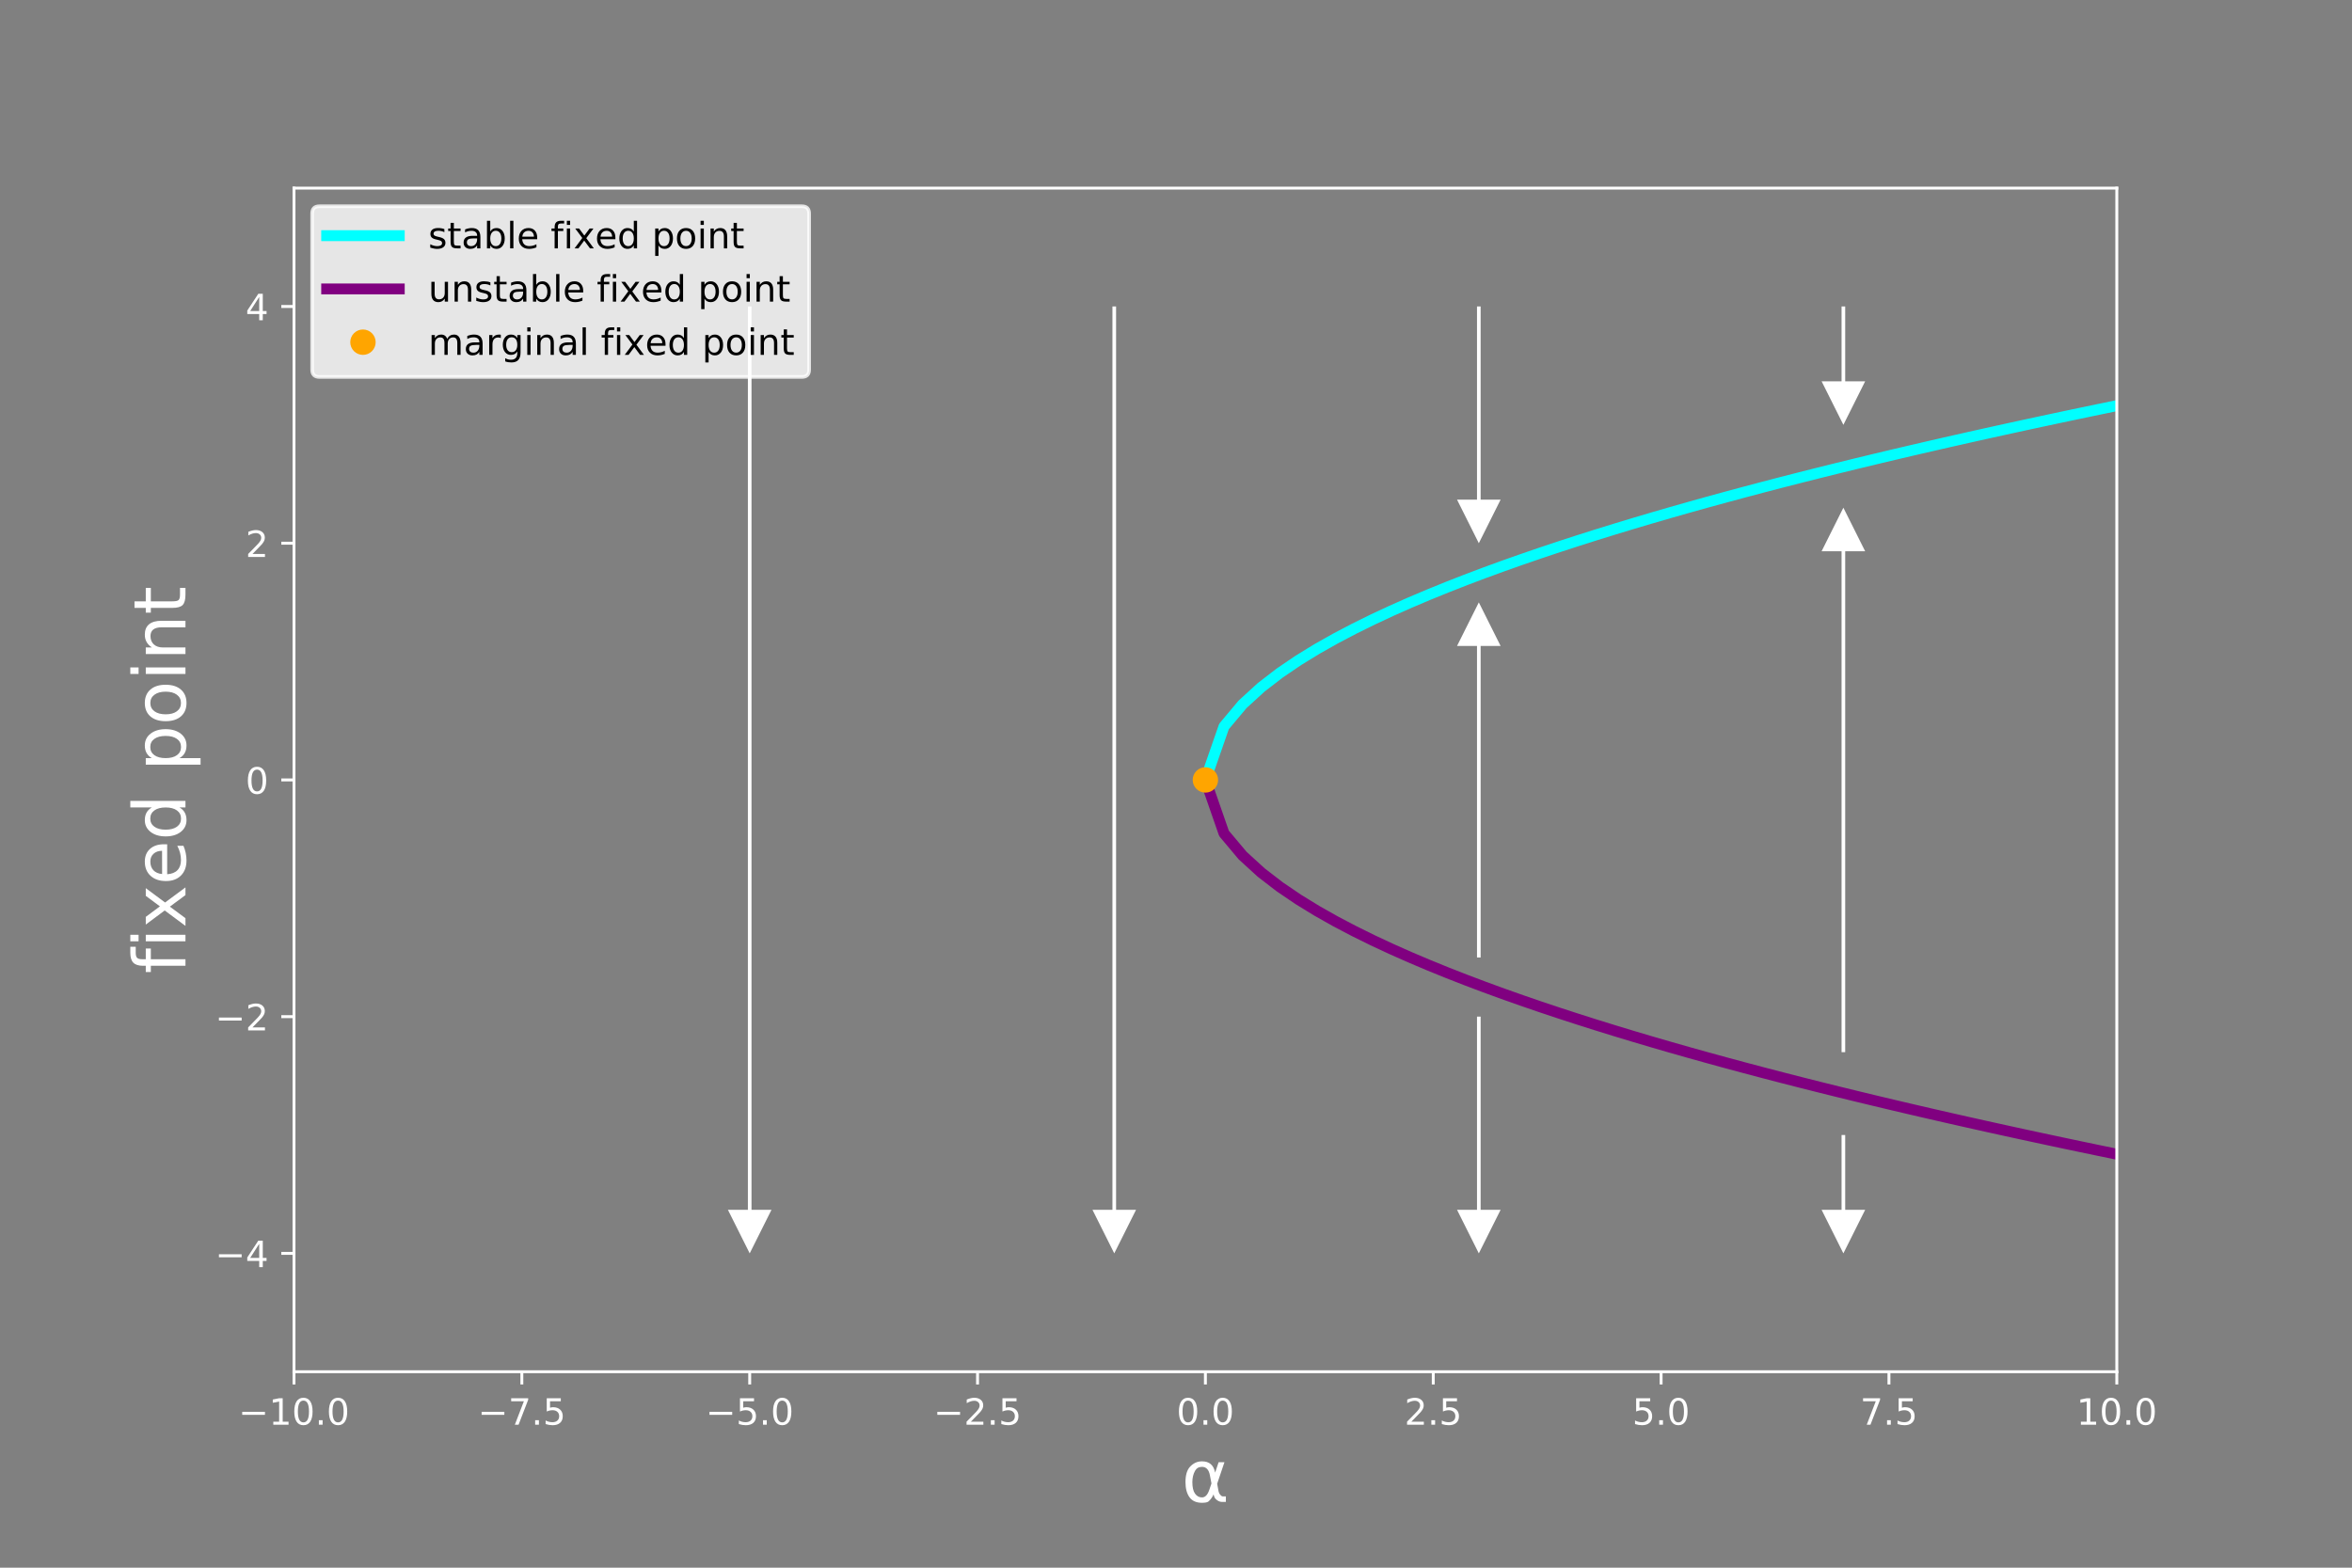 <?xml version="1.0" encoding="utf-8" standalone="no"?>
<!DOCTYPE svg PUBLIC "-//W3C//DTD SVG 1.1//EN"
  "http://www.w3.org/Graphics/SVG/1.1/DTD/svg11.dtd">
<!-- Created with matplotlib (http://matplotlib.org/) -->
<svg height="432pt" version="1.1" viewBox="0 0 648 432" width="648pt" xmlns="http://www.w3.org/2000/svg" xmlns:xlink="http://www.w3.org/1999/xlink">
 <rect x="0" y="0" width="648" height="432" fill="#808080" stroke="none"/>
 <defs>
  <style type="text/css">
*{stroke-linecap:butt;stroke-linejoin:round;}
  </style>
 </defs>
 <g id="figure_1">
  <g id="patch_1">
   <path d="M 0 432 
L 648 432 
L 648 0 
L 0 0 
z
" style="fill:none;"/>
  </g>
  <g id="axes_1">
   <g id="patch_2">
    <path d="M 81 378 
L 583.2 378 
L 583.2 51.84 
L 81 51.84 
z
" style="fill:none;"/>
   </g>
   <g id="matplotlib.axis_1">
    <g id="xtick_1">
     <g id="line2d_1">
      <defs>
       <path d="M 0 0 
L 0 3.5 
" id="mefd4744a12" style="stroke:#ffffff;stroke-width:0.8;"/>
      </defs>
      <g>
       <use style="fill:#ffffff;stroke:#ffffff;stroke-width:0.8;" x="81" xlink:href="#mefd4744a12" y="378"/>
      </g>
     </g>
     <g id="text_1">
      <!-- −10.0 -->
      <defs>
       <path d="M 10.594 35.5 
L 73.188 35.5 
L 73.188 27.203 
L 10.594 27.203 
z
" id="DejaVuSans-2212"/>
       <path d="M 12.406 8.297 
L 28.516 8.297 
L 28.516 63.922 
L 10.984 60.406 
L 10.984 69.391 
L 28.422 72.906 
L 38.281 72.906 
L 38.281 8.297 
L 54.391 8.297 
L 54.391 0 
L 12.406 0 
z
" id="DejaVuSans-31"/>
       <path d="M 31.781 66.406 
Q 24.172 66.406 20.328 58.906 
Q 16.5 51.422 16.5 36.375 
Q 16.5 21.391 20.328 13.891 
Q 24.172 6.391 31.781 6.391 
Q 39.453 6.391 43.281 13.891 
Q 47.125 21.391 47.125 36.375 
Q 47.125 51.422 43.281 58.906 
Q 39.453 66.406 31.781 66.406 
z
M 31.781 74.219 
Q 44.047 74.219 50.516 64.516 
Q 56.984 54.828 56.984 36.375 
Q 56.984 17.969 50.516 8.266 
Q 44.047 -1.422 31.781 -1.422 
Q 19.531 -1.422 13.062 8.266 
Q 6.594 17.969 6.594 36.375 
Q 6.594 54.828 13.062 64.516 
Q 19.531 74.219 31.781 74.219 
z
" id="DejaVuSans-30"/>
       <path d="M 10.688 12.406 
L 21 12.406 
L 21 0 
L 10.688 0 
z
" id="DejaVuSans-2e"/>
      </defs>
      <g style="fill:#ffffff;" transform="translate(65.677 392.598)scale(0.1 -0.1)">
       <use xlink:href="#DejaVuSans-2212"/>
       <use x="83.789" xlink:href="#DejaVuSans-31"/>
       <use x="147.412" xlink:href="#DejaVuSans-30"/>
       <use x="211.035" xlink:href="#DejaVuSans-2e"/>
       <use x="242.822" xlink:href="#DejaVuSans-30"/>
      </g>
     </g>
    </g>
    <g id="xtick_2">
     <g id="line2d_2">
      <g>
       <use style="fill:#ffffff;stroke:#ffffff;stroke-width:0.8;" x="143.775" xlink:href="#mefd4744a12" y="378"/>
      </g>
     </g>
     <g id="text_2">
      <!-- −7.5 -->
      <defs>
       <path d="M 8.203 72.906 
L 55.078 72.906 
L 55.078 68.703 
L 28.609 0 
L 18.312 0 
L 43.219 64.594 
L 8.203 64.594 
z
" id="DejaVuSans-37"/>
       <path d="M 10.797 72.906 
L 49.516 72.906 
L 49.516 64.594 
L 19.828 64.594 
L 19.828 46.734 
Q 21.969 47.469 24.109 47.828 
Q 26.266 48.188 28.422 48.188 
Q 40.625 48.188 47.75 41.5 
Q 54.891 34.812 54.891 23.391 
Q 54.891 11.625 47.562 5.094 
Q 40.234 -1.422 26.906 -1.422 
Q 22.312 -1.422 17.547 -0.641 
Q 12.797 0.141 7.719 1.703 
L 7.719 11.625 
Q 12.109 9.234 16.797 8.062 
Q 21.484 6.891 26.703 6.891 
Q 35.156 6.891 40.078 11.328 
Q 45.016 15.766 45.016 23.391 
Q 45.016 31 40.078 35.438 
Q 35.156 39.891 26.703 39.891 
Q 22.75 39.891 18.812 39.016 
Q 14.891 38.141 10.797 36.281 
z
" id="DejaVuSans-35"/>
      </defs>
      <g style="fill:#ffffff;" transform="translate(131.634 392.598)scale(0.1 -0.1)">
       <use xlink:href="#DejaVuSans-2212"/>
       <use x="83.789" xlink:href="#DejaVuSans-37"/>
       <use x="147.412" xlink:href="#DejaVuSans-2e"/>
       <use x="179.199" xlink:href="#DejaVuSans-35"/>
      </g>
     </g>
    </g>
    <g id="xtick_3">
     <g id="line2d_3">
      <g>
       <use style="fill:#ffffff;stroke:#ffffff;stroke-width:0.8;" x="206.55" xlink:href="#mefd4744a12" y="378"/>
      </g>
     </g>
     <g id="text_3">
      <!-- −5.0 -->
      <g style="fill:#ffffff;" transform="translate(194.409 392.598)scale(0.1 -0.1)">
       <use xlink:href="#DejaVuSans-2212"/>
       <use x="83.789" xlink:href="#DejaVuSans-35"/>
       <use x="147.412" xlink:href="#DejaVuSans-2e"/>
       <use x="179.199" xlink:href="#DejaVuSans-30"/>
      </g>
     </g>
    </g>
    <g id="xtick_4">
     <g id="line2d_4">
      <g>
       <use style="fill:#ffffff;stroke:#ffffff;stroke-width:0.8;" x="269.325" xlink:href="#mefd4744a12" y="378"/>
      </g>
     </g>
     <g id="text_4">
      <!-- −2.5 -->
      <defs>
       <path d="M 19.188 8.297 
L 53.609 8.297 
L 53.609 0 
L 7.328 0 
L 7.328 8.297 
Q 12.938 14.109 22.625 23.891 
Q 32.328 33.688 34.812 36.531 
Q 39.547 41.844 41.422 45.531 
Q 43.312 49.219 43.312 52.781 
Q 43.312 58.594 39.234 62.25 
Q 35.156 65.922 28.609 65.922 
Q 23.969 65.922 18.812 64.312 
Q 13.672 62.703 7.812 59.422 
L 7.812 69.391 
Q 13.766 71.781 18.938 73 
Q 24.125 74.219 28.422 74.219 
Q 39.75 74.219 46.484 68.547 
Q 53.219 62.891 53.219 53.422 
Q 53.219 48.922 51.531 44.891 
Q 49.859 40.875 45.406 35.406 
Q 44.188 33.984 37.641 27.219 
Q 31.109 20.453 19.188 8.297 
z
" id="DejaVuSans-32"/>
      </defs>
      <g style="fill:#ffffff;" transform="translate(257.184 392.598)scale(0.1 -0.1)">
       <use xlink:href="#DejaVuSans-2212"/>
       <use x="83.789" xlink:href="#DejaVuSans-32"/>
       <use x="147.412" xlink:href="#DejaVuSans-2e"/>
       <use x="179.199" xlink:href="#DejaVuSans-35"/>
      </g>
     </g>
    </g>
    <g id="xtick_5">
     <g id="line2d_5">
      <g>
       <use style="fill:#ffffff;stroke:#ffffff;stroke-width:0.8;" x="332.1" xlink:href="#mefd4744a12" y="378"/>
      </g>
     </g>
     <g id="text_5">
      <!-- 0.0 -->
      <g style="fill:#ffffff;" transform="translate(324.148 392.598)scale(0.1 -0.1)">
       <use xlink:href="#DejaVuSans-30"/>
       <use x="63.623" xlink:href="#DejaVuSans-2e"/>
       <use x="95.41" xlink:href="#DejaVuSans-30"/>
      </g>
     </g>
    </g>
    <g id="xtick_6">
     <g id="line2d_6">
      <g>
       <use style="fill:#ffffff;stroke:#ffffff;stroke-width:0.8;" x="394.875" xlink:href="#mefd4744a12" y="378"/>
      </g>
     </g>
     <g id="text_6">
      <!-- 2.5 -->
      <g style="fill:#ffffff;" transform="translate(386.923 392.598)scale(0.1 -0.1)">
       <use xlink:href="#DejaVuSans-32"/>
       <use x="63.623" xlink:href="#DejaVuSans-2e"/>
       <use x="95.41" xlink:href="#DejaVuSans-35"/>
      </g>
     </g>
    </g>
    <g id="xtick_7">
     <g id="line2d_7">
      <g>
       <use style="fill:#ffffff;stroke:#ffffff;stroke-width:0.8;" x="457.65" xlink:href="#mefd4744a12" y="378"/>
      </g>
     </g>
     <g id="text_7">
      <!-- 5.0 -->
      <g style="fill:#ffffff;" transform="translate(449.698 392.598)scale(0.1 -0.1)">
       <use xlink:href="#DejaVuSans-35"/>
       <use x="63.623" xlink:href="#DejaVuSans-2e"/>
       <use x="95.41" xlink:href="#DejaVuSans-30"/>
      </g>
     </g>
    </g>
    <g id="xtick_8">
     <g id="line2d_8">
      <g>
       <use style="fill:#ffffff;stroke:#ffffff;stroke-width:0.8;" x="520.425" xlink:href="#mefd4744a12" y="378"/>
      </g>
     </g>
     <g id="text_8">
      <!-- 7.5 -->
      <g style="fill:#ffffff;" transform="translate(512.473 392.598)scale(0.1 -0.1)">
       <use xlink:href="#DejaVuSans-37"/>
       <use x="63.623" xlink:href="#DejaVuSans-2e"/>
       <use x="95.41" xlink:href="#DejaVuSans-35"/>
      </g>
     </g>
    </g>
    <g id="xtick_9">
     <g id="line2d_9">
      <g>
       <use style="fill:#ffffff;stroke:#ffffff;stroke-width:0.8;" x="583.2" xlink:href="#mefd4744a12" y="378"/>
      </g>
     </g>
     <g id="text_9">
      <!-- 10.0 -->
      <g style="fill:#ffffff;" transform="translate(572.067 392.598)scale(0.1 -0.1)">
       <use xlink:href="#DejaVuSans-31"/>
       <use x="63.623" xlink:href="#DejaVuSans-30"/>
       <use x="127.246" xlink:href="#DejaVuSans-2e"/>
       <use x="159.033" xlink:href="#DejaVuSans-30"/>
      </g>
     </g>
    </g>
    <g id="text_10">
     <!-- α -->
     <defs>
      <path d="M 41.312 25.438 
L 39.156 36.719 
Q 36.969 48.297 28.266 48.297 
Q 21.734 48.297 18.75 42.922 
Q 14.984 36.188 14.984 27.297 
Q 14.984 16.547 18.656 11.422 
Q 22.359 6.203 28.266 6.203 
Q 34.812 6.203 38.328 16.609 
z
M 46.344 40.375 
L 51.172 54.688 
L 59.188 54.688 
L 49.172 25.047 
L 51.125 14.359 
Q 51.562 11.969 53.266 9.969 
Q 55.281 7.625 56.844 7.625 
L 61.141 7.625 
L 61.141 0 
L 55.766 0 
Q 51.172 0 47.078 4.109 
Q 45.062 6.156 44.234 10.453 
Q 42 5.031 37.406 0.781 
Q 35.25 -1.219 28.266 -1.219 
Q 16.797 -1.219 11.234 6.203 
Q 5.516 13.875 5.516 27.297 
Q 5.516 41.656 11.719 48.391 
Q 18.609 55.906 28.266 55.906 
Q 43.453 55.906 46.344 40.375 
z
" id="DejaVuSans-3b1"/>
     </defs>
     <g style="fill:#ffffff;" transform="translate(325.508 413.875)scale(0.2 -0.2)">
      <use xlink:href="#DejaVuSans-3b1"/>
     </g>
    </g>
   </g>
   <g id="matplotlib.axis_2">
    <g id="ytick_1">
     <g id="line2d_10">
      <defs>
       <path d="M 0 0 
L -3.5 0 
" id="m6ce3ad5b59" style="stroke:#ffffff;stroke-width:0.8;"/>
      </defs>
      <g>
       <use style="fill:#ffffff;stroke:#ffffff;stroke-width:0.8;" x="81" xlink:href="#m6ce3ad5b59" y="345.384"/>
      </g>
     </g>
     <g id="text_11">
      <!-- −4 -->
      <defs>
       <path d="M 37.797 64.312 
L 12.891 25.391 
L 37.797 25.391 
z
M 35.203 72.906 
L 47.609 72.906 
L 47.609 25.391 
L 58.016 25.391 
L 58.016 17.188 
L 47.609 17.188 
L 47.609 0 
L 37.797 0 
L 37.797 17.188 
L 4.891 17.188 
L 4.891 26.703 
z
" id="DejaVuSans-34"/>
      </defs>
      <g style="fill:#ffffff;" transform="translate(59.258 349.183)scale(0.1 -0.1)">
       <use xlink:href="#DejaVuSans-2212"/>
       <use x="83.789" xlink:href="#DejaVuSans-34"/>
      </g>
     </g>
    </g>
    <g id="ytick_2">
     <g id="line2d_11">
      <g>
       <use style="fill:#ffffff;stroke:#ffffff;stroke-width:0.8;" x="81" xlink:href="#m6ce3ad5b59" y="280.152"/>
      </g>
     </g>
     <g id="text_12">
      <!-- −2 -->
      <g style="fill:#ffffff;" transform="translate(59.258 283.951)scale(0.1 -0.1)">
       <use xlink:href="#DejaVuSans-2212"/>
       <use x="83.789" xlink:href="#DejaVuSans-32"/>
      </g>
     </g>
    </g>
    <g id="ytick_3">
     <g id="line2d_12">
      <g>
       <use style="fill:#ffffff;stroke:#ffffff;stroke-width:0.8;" x="81" xlink:href="#m6ce3ad5b59" y="214.92"/>
      </g>
     </g>
     <g id="text_13">
      <!-- 0 -->
      <g style="fill:#ffffff;" transform="translate(67.638 218.719)scale(0.1 -0.1)">
       <use xlink:href="#DejaVuSans-30"/>
      </g>
     </g>
    </g>
    <g id="ytick_4">
     <g id="line2d_13">
      <g>
       <use style="fill:#ffffff;stroke:#ffffff;stroke-width:0.8;" x="81" xlink:href="#m6ce3ad5b59" y="149.688"/>
      </g>
     </g>
     <g id="text_14">
      <!-- 2 -->
      <g style="fill:#ffffff;" transform="translate(67.638 153.487)scale(0.1 -0.1)">
       <use xlink:href="#DejaVuSans-32"/>
      </g>
     </g>
    </g>
    <g id="ytick_5">
     <g id="line2d_14">
      <g>
       <use style="fill:#ffffff;stroke:#ffffff;stroke-width:0.8;" x="81" xlink:href="#m6ce3ad5b59" y="84.456"/>
      </g>
     </g>
     <g id="text_15">
      <!-- 4 -->
      <g style="fill:#ffffff;" transform="translate(67.638 88.255)scale(0.1 -0.1)">
       <use xlink:href="#DejaVuSans-34"/>
      </g>
     </g>
    </g>
    <g id="text_16">
     <!-- fixed point -->
     <defs>
      <path d="M 37.109 75.984 
L 37.109 68.5 
L 28.516 68.5 
Q 23.688 68.5 21.797 66.547 
Q 19.922 64.594 19.922 59.516 
L 19.922 54.688 
L 34.719 54.688 
L 34.719 47.703 
L 19.922 47.703 
L 19.922 0 
L 10.891 0 
L 10.891 47.703 
L 2.297 47.703 
L 2.297 54.688 
L 10.891 54.688 
L 10.891 58.5 
Q 10.891 67.625 15.141 71.797 
Q 19.391 75.984 28.609 75.984 
z
" id="DejaVuSans-66"/>
      <path d="M 9.422 54.688 
L 18.406 54.688 
L 18.406 0 
L 9.422 0 
z
M 9.422 75.984 
L 18.406 75.984 
L 18.406 64.594 
L 9.422 64.594 
z
" id="DejaVuSans-69"/>
      <path d="M 54.891 54.688 
L 35.109 28.078 
L 55.906 0 
L 45.312 0 
L 29.391 21.484 
L 13.484 0 
L 2.875 0 
L 24.125 28.609 
L 4.688 54.688 
L 15.281 54.688 
L 29.781 35.203 
L 44.281 54.688 
z
" id="DejaVuSans-78"/>
      <path d="M 56.203 29.594 
L 56.203 25.203 
L 14.891 25.203 
Q 15.484 15.922 20.484 11.062 
Q 25.484 6.203 34.422 6.203 
Q 39.594 6.203 44.453 7.469 
Q 49.312 8.734 54.109 11.281 
L 54.109 2.781 
Q 49.266 0.734 44.188 -0.344 
Q 39.109 -1.422 33.891 -1.422 
Q 20.797 -1.422 13.156 6.188 
Q 5.516 13.812 5.516 26.812 
Q 5.516 40.234 12.766 48.109 
Q 20.016 56 32.328 56 
Q 43.359 56 49.781 48.891 
Q 56.203 41.797 56.203 29.594 
z
M 47.219 32.234 
Q 47.125 39.594 43.094 43.984 
Q 39.062 48.391 32.422 48.391 
Q 24.906 48.391 20.391 44.141 
Q 15.875 39.891 15.188 32.172 
z
" id="DejaVuSans-65"/>
      <path d="M 45.406 46.391 
L 45.406 75.984 
L 54.391 75.984 
L 54.391 0 
L 45.406 0 
L 45.406 8.203 
Q 42.578 3.328 38.25 0.953 
Q 33.938 -1.422 27.875 -1.422 
Q 17.969 -1.422 11.734 6.484 
Q 5.516 14.406 5.516 27.297 
Q 5.516 40.188 11.734 48.094 
Q 17.969 56 27.875 56 
Q 33.938 56 38.25 53.625 
Q 42.578 51.266 45.406 46.391 
z
M 14.797 27.297 
Q 14.797 17.391 18.875 11.75 
Q 22.953 6.109 30.078 6.109 
Q 37.203 6.109 41.297 11.75 
Q 45.406 17.391 45.406 27.297 
Q 45.406 37.203 41.297 42.844 
Q 37.203 48.484 30.078 48.484 
Q 22.953 48.484 18.875 42.844 
Q 14.797 37.203 14.797 27.297 
z
" id="DejaVuSans-64"/>
      <path id="DejaVuSans-20"/>
      <path d="M 18.109 8.203 
L 18.109 -20.797 
L 9.078 -20.797 
L 9.078 54.688 
L 18.109 54.688 
L 18.109 46.391 
Q 20.953 51.266 25.266 53.625 
Q 29.594 56 35.594 56 
Q 45.562 56 51.781 48.094 
Q 58.016 40.188 58.016 27.297 
Q 58.016 14.406 51.781 6.484 
Q 45.562 -1.422 35.594 -1.422 
Q 29.594 -1.422 25.266 0.953 
Q 20.953 3.328 18.109 8.203 
z
M 48.688 27.297 
Q 48.688 37.203 44.609 42.844 
Q 40.531 48.484 33.406 48.484 
Q 26.266 48.484 22.188 42.844 
Q 18.109 37.203 18.109 27.297 
Q 18.109 17.391 22.188 11.75 
Q 26.266 6.109 33.406 6.109 
Q 40.531 6.109 44.609 11.75 
Q 48.688 17.391 48.688 27.297 
z
" id="DejaVuSans-70"/>
      <path d="M 30.609 48.391 
Q 23.391 48.391 19.188 42.75 
Q 14.984 37.109 14.984 27.297 
Q 14.984 17.484 19.156 11.844 
Q 23.344 6.203 30.609 6.203 
Q 37.797 6.203 41.984 11.859 
Q 46.188 17.531 46.188 27.297 
Q 46.188 37.016 41.984 42.703 
Q 37.797 48.391 30.609 48.391 
z
M 30.609 56 
Q 42.328 56 49.016 48.375 
Q 55.719 40.766 55.719 27.297 
Q 55.719 13.875 49.016 6.219 
Q 42.328 -1.422 30.609 -1.422 
Q 18.844 -1.422 12.172 6.219 
Q 5.516 13.875 5.516 27.297 
Q 5.516 40.766 12.172 48.375 
Q 18.844 56 30.609 56 
z
" id="DejaVuSans-6f"/>
      <path d="M 54.891 33.016 
L 54.891 0 
L 45.906 0 
L 45.906 32.719 
Q 45.906 40.484 42.875 44.328 
Q 39.844 48.188 33.797 48.188 
Q 26.516 48.188 22.312 43.547 
Q 18.109 38.922 18.109 30.906 
L 18.109 0 
L 9.078 0 
L 9.078 54.688 
L 18.109 54.688 
L 18.109 46.188 
Q 21.344 51.125 25.703 53.562 
Q 30.078 56 35.797 56 
Q 45.219 56 50.047 50.172 
Q 54.891 44.344 54.891 33.016 
z
" id="DejaVuSans-6e"/>
      <path d="M 18.312 70.219 
L 18.312 54.688 
L 36.812 54.688 
L 36.812 47.703 
L 18.312 47.703 
L 18.312 18.016 
Q 18.312 11.328 20.141 9.422 
Q 21.969 7.516 27.594 7.516 
L 36.812 7.516 
L 36.812 0 
L 27.594 0 
Q 17.188 0 13.234 3.875 
Q 9.281 7.766 9.281 18.016 
L 9.281 47.703 
L 2.688 47.703 
L 2.688 54.688 
L 9.281 54.688 
L 9.281 70.219 
z
" id="DejaVuSans-74"/>
     </defs>
     <g style="fill:#ffffff;" transform="translate(51.098 268.315)rotate(-90)scale(0.2 -0.2)">
      <use xlink:href="#DejaVuSans-66"/>
      <use x="35.205" xlink:href="#DejaVuSans-69"/>
      <use x="62.988" xlink:href="#DejaVuSans-78"/>
      <use x="122.121" xlink:href="#DejaVuSans-65"/>
      <use x="183.645" xlink:href="#DejaVuSans-64"/>
      <use x="247.121" xlink:href="#DejaVuSans-20"/>
      <use x="278.908" xlink:href="#DejaVuSans-70"/>
      <use x="342.385" xlink:href="#DejaVuSans-6f"/>
      <use x="403.566" xlink:href="#DejaVuSans-69"/>
      <use x="431.35" xlink:href="#DejaVuSans-6e"/>
      <use x="494.729" xlink:href="#DejaVuSans-74"/>
     </g>
    </g>
   </g>
   <g id="line2d_15">
    <path clip-path="url(#p41b6211656)" d="M 332.1 214.92 
L 337.224 200.186 
L 342.349 194.082 
L 347.473 189.399 
L 352.598 185.451 
L 357.722 181.973 
L 362.847 178.828 
L 367.971 175.936 
L 373.096 173.245 
L 378.22 170.717 
L 383.345 168.326 
L 388.469 166.052 
L 393.594 163.879 
L 398.718 161.794 
L 403.843 159.789 
L 408.967 157.854 
L 414.092 155.982 
L 419.216 154.168 
L 424.341 152.407 
L 429.465 150.694 
L 434.59 149.026 
L 439.714 147.398 
L 444.839 145.81 
L 449.963 144.256 
L 455.088 142.736 
L 460.212 141.248 
L 465.337 139.789 
L 470.461 138.358 
L 475.586 136.953 
L 480.71 135.573 
L 485.835 134.216 
L 490.959 132.882 
L 496.084 131.57 
L 501.208 130.277 
L 506.333 129.004 
L 511.457 127.75 
L 516.582 126.514 
L 521.706 125.294 
L 526.831 124.091 
L 531.955 122.904 
L 537.08 121.731 
L 542.204 120.574 
L 547.329 119.43 
L 552.453 118.3 
L 557.578 117.183 
L 562.702 116.079 
L 567.827 114.986 
L 572.951 113.906 
L 578.076 112.837 
L 583.2 111.779 
" style="fill:none;stroke:#00ffff;stroke-linecap:square;stroke-width:3;"/>
   </g>
   <g id="line2d_16">
    <path clip-path="url(#p41b6211656)" d="M 332.1 214.92 
L 337.224 229.654 
L 342.349 235.758 
L 347.473 240.441 
L 352.598 244.389 
L 357.722 247.867 
L 362.847 251.012 
L 367.971 253.904 
L 373.096 256.595 
L 378.22 259.123 
L 383.345 261.514 
L 388.469 263.788 
L 393.594 265.961 
L 398.718 268.046 
L 403.843 270.051 
L 408.967 271.986 
L 414.092 273.858 
L 419.216 275.672 
L 424.341 277.433 
L 429.465 279.146 
L 434.59 280.814 
L 439.714 282.442 
L 444.839 284.03 
L 449.963 285.584 
L 455.088 287.104 
L 460.212 288.592 
L 465.337 290.051 
L 470.461 291.482 
L 475.586 292.887 
L 480.71 294.267 
L 485.835 295.624 
L 490.959 296.958 
L 496.084 298.27 
L 501.208 299.563 
L 506.333 300.836 
L 511.457 302.09 
L 516.582 303.326 
L 521.706 304.546 
L 526.831 305.749 
L 531.955 306.936 
L 537.08 308.109 
L 542.204 309.266 
L 547.329 310.41 
L 552.453 311.54 
L 557.578 312.657 
L 562.702 313.761 
L 567.827 314.854 
L 572.951 315.934 
L 578.076 317.003 
L 583.2 318.061 
" style="fill:none;stroke:#800080;stroke-linecap:square;stroke-width:3;"/>
   </g>
   <g id="line2d_17">
    <defs>
     <path d="M 0 3 
C 0.796 3 1.559 2.684 2.121 2.121 
C 2.684 1.559 3 0.796 3 0 
C 3 -0.796 2.684 -1.559 2.121 -2.121 
C 1.559 -2.684 0.796 -3 0 -3 
C -0.796 -3 -1.559 -2.684 -2.121 -2.121 
C -2.684 -1.559 -3 -0.796 -3 0 
C -3 0.796 -2.684 1.559 -2.121 2.121 
C -1.559 2.684 -0.796 3 0 3 
z
" id="m2ae74ae64d" style="stroke:#ffa500;"/>
    </defs>
    <g clip-path="url(#p41b6211656)">
     <use style="fill:#ffa500;stroke:#ffa500;" x="332.1" xlink:href="#m2ae74ae64d" y="214.92"/>
    </g>
   </g>
   <g id="patch_3">
    <path d="M 81 378 
L 81 51.84 
" style="fill:none;stroke:#ffffff;stroke-linecap:square;stroke-linejoin:miter;stroke-width:0.8;"/>
   </g>
   <g id="patch_4">
    <path d="M 583.2 378 
L 583.2 51.84 
" style="fill:none;stroke:#ffffff;stroke-linecap:square;stroke-linejoin:miter;stroke-width:0.8;"/>
   </g>
   <g id="patch_5">
    <path d="M 81 378 
L 583.2 378 
" style="fill:none;stroke:#ffffff;stroke-linecap:square;stroke-linejoin:miter;stroke-width:0.8;"/>
   </g>
   <g id="patch_6">
    <path d="M 81 51.84 
L 583.2 51.84 
" style="fill:none;stroke:#ffffff;stroke-linecap:square;stroke-linejoin:miter;stroke-width:0.8;"/>
   </g>
   <g id="patch_7">
    <path d="M 207.05 84.456 
Q 207.05 208.922 207.05 333.388 
L 212.55 333.388 
Q 209.55 339.386 206.55 345.384 
Q 203.55 339.386 200.55 333.388 
L 206.05 333.388 
Q 206.05 208.922 206.05 84.456 
L 207.05 84.456 
z
" style="fill:#ffffff;stroke:#000000;stroke-linecap:round;stroke-width:0.01;"/>
   </g>
   <g id="patch_8">
    <path d="M 307.49 84.456 
Q 307.49 208.922 307.49 333.388 
L 312.99 333.388 
Q 309.99 339.386 306.99 345.384 
Q 303.99 339.386 300.99 333.388 
L 306.49 333.388 
Q 306.49 208.922 306.49 84.456 
L 307.49 84.456 
z
" style="fill:#ffffff;stroke:#000000;stroke-linecap:round;stroke-width:0.01;"/>
   </g>
   <g id="patch_9">
    <path d="M 407.93 280.152 
Q 407.93 306.77 407.93 333.388 
L 413.43 333.388 
Q 410.43 339.386 407.43 345.384 
Q 404.43 339.386 401.43 333.388 
L 406.93 333.388 
Q 406.93 306.77 406.93 280.152 
L 407.93 280.152 
z
" style="fill:#ffffff;stroke:#000000;stroke-linecap:round;stroke-width:0.01;"/>
   </g>
   <g id="patch_10">
    <path d="M 406.93 263.844 
Q 406.93 220.921 406.93 177.997 
L 401.43 177.997 
Q 404.43 171.997 407.43 165.996 
Q 410.43 171.997 413.43 177.997 
L 407.93 177.997 
Q 407.93 220.921 407.93 263.844 
L 406.93 263.844 
z
" style="fill:#ffffff;stroke:#000000;stroke-linecap:round;stroke-width:0.01;"/>
   </g>
   <g id="patch_11">
    <path d="M 407.93 84.456 
Q 407.93 111.074 407.93 137.692 
L 413.43 137.692 
Q 410.43 143.69 407.43 149.688 
Q 404.43 143.69 401.43 137.692 
L 406.93 137.692 
Q 406.93 111.074 406.93 84.456 
L 407.93 84.456 
z
" style="fill:#ffffff;stroke:#000000;stroke-linecap:round;stroke-width:0.01;"/>
   </g>
   <g id="patch_12">
    <path d="M 508.37 312.768 
Q 508.37 323.078 508.37 333.388 
L 513.87 333.388 
Q 510.87 339.386 507.87 345.384 
Q 504.87 339.386 501.87 333.388 
L 507.37 333.388 
Q 507.37 323.078 507.37 312.768 
L 508.37 312.768 
z
" style="fill:#ffffff;stroke:#000000;stroke-linecap:round;stroke-width:0.01;"/>
   </g>
   <g id="patch_13">
    <path d="M 507.37 289.937 
Q 507.37 220.92 507.37 151.904 
L 501.87 151.904 
Q 504.87 145.904 507.87 139.903 
Q 510.87 145.904 513.87 151.904 
L 508.37 151.904 
Q 508.37 220.92 508.37 289.937 
L 507.37 289.937 
z
" style="fill:#ffffff;stroke:#000000;stroke-linecap:round;stroke-width:0.01;"/>
   </g>
   <g id="patch_14">
    <path d="M 508.37 84.456 
Q 508.37 94.766 508.37 105.076 
L 513.87 105.076 
Q 510.87 111.074 507.87 117.072 
Q 504.87 111.074 501.87 105.076 
L 507.37 105.076 
Q 507.37 94.766 507.37 84.456 
L 508.37 84.456 
z
" style="fill:#ffffff;stroke:#000000;stroke-linecap:round;stroke-width:0.01;"/>
   </g>
   <g id="legend_1">
    <g id="patch_15">
     <path d="M 88 103.874 
L 220.922 103.874 
Q 222.922 103.874 222.922 101.874 
L 222.922 58.84 
Q 222.922 56.84 220.922 56.84 
L 88 56.84 
Q 86 56.84 86 58.84 
L 86 101.874 
Q 86 103.874 88 103.874 
z
" style="fill:#ffffff;opacity:0.8;stroke:#ffffff;stroke-linejoin:miter;"/>
    </g>
    <g id="line2d_18">
     <path d="M 90 64.938 
L 110 64.938 
" style="fill:none;stroke:#00ffff;stroke-linecap:square;stroke-width:3;"/>
    </g>
    <g id="line2d_19"/>
    <g id="text_17">
     <!-- stable fixed point -->
     <defs>
      <path d="M 44.281 53.078 
L 44.281 44.578 
Q 40.484 46.531 36.375 47.5 
Q 32.281 48.484 27.875 48.484 
Q 21.188 48.484 17.844 46.438 
Q 14.5 44.391 14.5 40.281 
Q 14.5 37.156 16.891 35.375 
Q 19.281 33.594 26.516 31.984 
L 29.594 31.297 
Q 39.156 29.25 43.188 25.516 
Q 47.219 21.781 47.219 15.094 
Q 47.219 7.469 41.188 3.016 
Q 35.156 -1.422 24.609 -1.422 
Q 20.219 -1.422 15.453 -0.562 
Q 10.688 0.297 5.422 2 
L 5.422 11.281 
Q 10.406 8.688 15.234 7.391 
Q 20.062 6.109 24.812 6.109 
Q 31.156 6.109 34.562 8.281 
Q 37.984 10.453 37.984 14.406 
Q 37.984 18.062 35.516 20.016 
Q 33.062 21.969 24.703 23.781 
L 21.578 24.516 
Q 13.234 26.266 9.516 29.906 
Q 5.812 33.547 5.812 39.891 
Q 5.812 47.609 11.281 51.797 
Q 16.75 56 26.812 56 
Q 31.781 56 36.172 55.266 
Q 40.578 54.547 44.281 53.078 
z
" id="DejaVuSans-73"/>
      <path d="M 34.281 27.484 
Q 23.391 27.484 19.188 25 
Q 14.984 22.516 14.984 16.5 
Q 14.984 11.719 18.141 8.906 
Q 21.297 6.109 26.703 6.109 
Q 34.188 6.109 38.703 11.406 
Q 43.219 16.703 43.219 25.484 
L 43.219 27.484 
z
M 52.203 31.203 
L 52.203 0 
L 43.219 0 
L 43.219 8.297 
Q 40.141 3.328 35.547 0.953 
Q 30.953 -1.422 24.312 -1.422 
Q 15.922 -1.422 10.953 3.297 
Q 6 8.016 6 15.922 
Q 6 25.141 12.172 29.828 
Q 18.359 34.516 30.609 34.516 
L 43.219 34.516 
L 43.219 35.406 
Q 43.219 41.609 39.141 45 
Q 35.062 48.391 27.688 48.391 
Q 23 48.391 18.547 47.266 
Q 14.109 46.141 10.016 43.891 
L 10.016 52.203 
Q 14.938 54.109 19.578 55.047 
Q 24.219 56 28.609 56 
Q 40.484 56 46.344 49.844 
Q 52.203 43.703 52.203 31.203 
z
" id="DejaVuSans-61"/>
      <path d="M 48.688 27.297 
Q 48.688 37.203 44.609 42.844 
Q 40.531 48.484 33.406 48.484 
Q 26.266 48.484 22.188 42.844 
Q 18.109 37.203 18.109 27.297 
Q 18.109 17.391 22.188 11.75 
Q 26.266 6.109 33.406 6.109 
Q 40.531 6.109 44.609 11.75 
Q 48.688 17.391 48.688 27.297 
z
M 18.109 46.391 
Q 20.953 51.266 25.266 53.625 
Q 29.594 56 35.594 56 
Q 45.562 56 51.781 48.094 
Q 58.016 40.188 58.016 27.297 
Q 58.016 14.406 51.781 6.484 
Q 45.562 -1.422 35.594 -1.422 
Q 29.594 -1.422 25.266 0.953 
Q 20.953 3.328 18.109 8.203 
L 18.109 0 
L 9.078 0 
L 9.078 75.984 
L 18.109 75.984 
z
" id="DejaVuSans-62"/>
      <path d="M 9.422 75.984 
L 18.406 75.984 
L 18.406 0 
L 9.422 0 
z
" id="DejaVuSans-6c"/>
     </defs>
     <g transform="translate(118 68.438)scale(0.1 -0.1)">
      <use xlink:href="#DejaVuSans-73"/>
      <use x="52.1" xlink:href="#DejaVuSans-74"/>
      <use x="91.309" xlink:href="#DejaVuSans-61"/>
      <use x="152.588" xlink:href="#DejaVuSans-62"/>
      <use x="216.064" xlink:href="#DejaVuSans-6c"/>
      <use x="243.848" xlink:href="#DejaVuSans-65"/>
      <use x="305.371" xlink:href="#DejaVuSans-20"/>
      <use x="337.158" xlink:href="#DejaVuSans-66"/>
      <use x="372.363" xlink:href="#DejaVuSans-69"/>
      <use x="400.146" xlink:href="#DejaVuSans-78"/>
      <use x="459.279" xlink:href="#DejaVuSans-65"/>
      <use x="520.803" xlink:href="#DejaVuSans-64"/>
      <use x="584.279" xlink:href="#DejaVuSans-20"/>
      <use x="616.066" xlink:href="#DejaVuSans-70"/>
      <use x="679.543" xlink:href="#DejaVuSans-6f"/>
      <use x="740.725" xlink:href="#DejaVuSans-69"/>
      <use x="768.508" xlink:href="#DejaVuSans-6e"/>
      <use x="831.887" xlink:href="#DejaVuSans-74"/>
     </g>
    </g>
    <g id="line2d_20">
     <path d="M 90 79.617 
L 110 79.617 
" style="fill:none;stroke:#800080;stroke-linecap:square;stroke-width:3;"/>
    </g>
    <g id="line2d_21"/>
    <g id="text_18">
     <!-- unstable fixed point -->
     <defs>
      <path d="M 8.5 21.578 
L 8.5 54.688 
L 17.484 54.688 
L 17.484 21.922 
Q 17.484 14.156 20.5 10.266 
Q 23.531 6.391 29.594 6.391 
Q 36.859 6.391 41.078 11.031 
Q 45.312 15.672 45.312 23.688 
L 45.312 54.688 
L 54.297 54.688 
L 54.297 0 
L 45.312 0 
L 45.312 8.406 
Q 42.047 3.422 37.719 1 
Q 33.406 -1.422 27.688 -1.422 
Q 18.266 -1.422 13.375 4.438 
Q 8.5 10.297 8.5 21.578 
z
M 31.109 56 
z
" id="DejaVuSans-75"/>
     </defs>
     <g transform="translate(118 83.117)scale(0.1 -0.1)">
      <use xlink:href="#DejaVuSans-75"/>
      <use x="63.379" xlink:href="#DejaVuSans-6e"/>
      <use x="126.758" xlink:href="#DejaVuSans-73"/>
      <use x="178.857" xlink:href="#DejaVuSans-74"/>
      <use x="218.066" xlink:href="#DejaVuSans-61"/>
      <use x="279.346" xlink:href="#DejaVuSans-62"/>
      <use x="342.822" xlink:href="#DejaVuSans-6c"/>
      <use x="370.605" xlink:href="#DejaVuSans-65"/>
      <use x="432.129" xlink:href="#DejaVuSans-20"/>
      <use x="463.916" xlink:href="#DejaVuSans-66"/>
      <use x="499.121" xlink:href="#DejaVuSans-69"/>
      <use x="526.904" xlink:href="#DejaVuSans-78"/>
      <use x="586.037" xlink:href="#DejaVuSans-65"/>
      <use x="647.561" xlink:href="#DejaVuSans-64"/>
      <use x="711.037" xlink:href="#DejaVuSans-20"/>
      <use x="742.824" xlink:href="#DejaVuSans-70"/>
      <use x="806.301" xlink:href="#DejaVuSans-6f"/>
      <use x="867.482" xlink:href="#DejaVuSans-69"/>
      <use x="895.266" xlink:href="#DejaVuSans-6e"/>
      <use x="958.645" xlink:href="#DejaVuSans-74"/>
     </g>
    </g>
    <g id="line2d_22"/>
    <g id="line2d_23">
     <g>
      <use style="fill:#ffa500;stroke:#ffa500;" x="100" xlink:href="#m2ae74ae64d" y="94.295"/>
     </g>
    </g>
    <g id="text_19">
     <!-- marginal fixed point -->
     <defs>
      <path d="M 52 44.188 
Q 55.375 50.25 60.062 53.125 
Q 64.75 56 71.094 56 
Q 79.641 56 84.281 50.016 
Q 88.922 44.047 88.922 33.016 
L 88.922 0 
L 79.891 0 
L 79.891 32.719 
Q 79.891 40.578 77.094 44.375 
Q 74.312 48.188 68.609 48.188 
Q 61.625 48.188 57.562 43.547 
Q 53.516 38.922 53.516 30.906 
L 53.516 0 
L 44.484 0 
L 44.484 32.719 
Q 44.484 40.625 41.703 44.406 
Q 38.922 48.188 33.109 48.188 
Q 26.219 48.188 22.156 43.531 
Q 18.109 38.875 18.109 30.906 
L 18.109 0 
L 9.078 0 
L 9.078 54.688 
L 18.109 54.688 
L 18.109 46.188 
Q 21.188 51.219 25.484 53.609 
Q 29.781 56 35.688 56 
Q 41.656 56 45.828 52.969 
Q 50 49.953 52 44.188 
z
" id="DejaVuSans-6d"/>
      <path d="M 41.109 46.297 
Q 39.594 47.172 37.812 47.578 
Q 36.031 48 33.891 48 
Q 26.266 48 22.188 43.047 
Q 18.109 38.094 18.109 28.812 
L 18.109 0 
L 9.078 0 
L 9.078 54.688 
L 18.109 54.688 
L 18.109 46.188 
Q 20.953 51.172 25.484 53.578 
Q 30.031 56 36.531 56 
Q 37.453 56 38.578 55.875 
Q 39.703 55.766 41.062 55.516 
z
" id="DejaVuSans-72"/>
      <path d="M 45.406 27.984 
Q 45.406 37.75 41.375 43.109 
Q 37.359 48.484 30.078 48.484 
Q 22.859 48.484 18.828 43.109 
Q 14.797 37.75 14.797 27.984 
Q 14.797 18.266 18.828 12.891 
Q 22.859 7.516 30.078 7.516 
Q 37.359 7.516 41.375 12.891 
Q 45.406 18.266 45.406 27.984 
z
M 54.391 6.781 
Q 54.391 -7.172 48.188 -13.984 
Q 42 -20.797 29.203 -20.797 
Q 24.469 -20.797 20.266 -20.094 
Q 16.062 -19.391 12.109 -17.922 
L 12.109 -9.188 
Q 16.062 -11.328 19.922 -12.344 
Q 23.781 -13.375 27.781 -13.375 
Q 36.625 -13.375 41.016 -8.766 
Q 45.406 -4.156 45.406 5.172 
L 45.406 9.625 
Q 42.625 4.781 38.281 2.391 
Q 33.938 0 27.875 0 
Q 17.828 0 11.672 7.656 
Q 5.516 15.328 5.516 27.984 
Q 5.516 40.672 11.672 48.328 
Q 17.828 56 27.875 56 
Q 33.938 56 38.281 53.609 
Q 42.625 51.219 45.406 46.391 
L 45.406 54.688 
L 54.391 54.688 
z
" id="DejaVuSans-67"/>
     </defs>
     <g transform="translate(118 97.795)scale(0.1 -0.1)">
      <use xlink:href="#DejaVuSans-6d"/>
      <use x="97.412" xlink:href="#DejaVuSans-61"/>
      <use x="158.691" xlink:href="#DejaVuSans-72"/>
      <use x="199.789" xlink:href="#DejaVuSans-67"/>
      <use x="263.266" xlink:href="#DejaVuSans-69"/>
      <use x="291.049" xlink:href="#DejaVuSans-6e"/>
      <use x="354.428" xlink:href="#DejaVuSans-61"/>
      <use x="415.707" xlink:href="#DejaVuSans-6c"/>
      <use x="443.49" xlink:href="#DejaVuSans-20"/>
      <use x="475.277" xlink:href="#DejaVuSans-66"/>
      <use x="510.482" xlink:href="#DejaVuSans-69"/>
      <use x="538.266" xlink:href="#DejaVuSans-78"/>
      <use x="597.398" xlink:href="#DejaVuSans-65"/>
      <use x="658.922" xlink:href="#DejaVuSans-64"/>
      <use x="722.398" xlink:href="#DejaVuSans-20"/>
      <use x="754.186" xlink:href="#DejaVuSans-70"/>
      <use x="817.662" xlink:href="#DejaVuSans-6f"/>
      <use x="878.844" xlink:href="#DejaVuSans-69"/>
      <use x="906.627" xlink:href="#DejaVuSans-6e"/>
      <use x="970.006" xlink:href="#DejaVuSans-74"/>
     </g>
    </g>
   </g>
  </g>
 </g>
 <defs>
  <clipPath id="p41b6211656">
   <rect height="326.16" width="502.2" x="81" y="51.84"/>
  </clipPath>
 </defs>
</svg>
